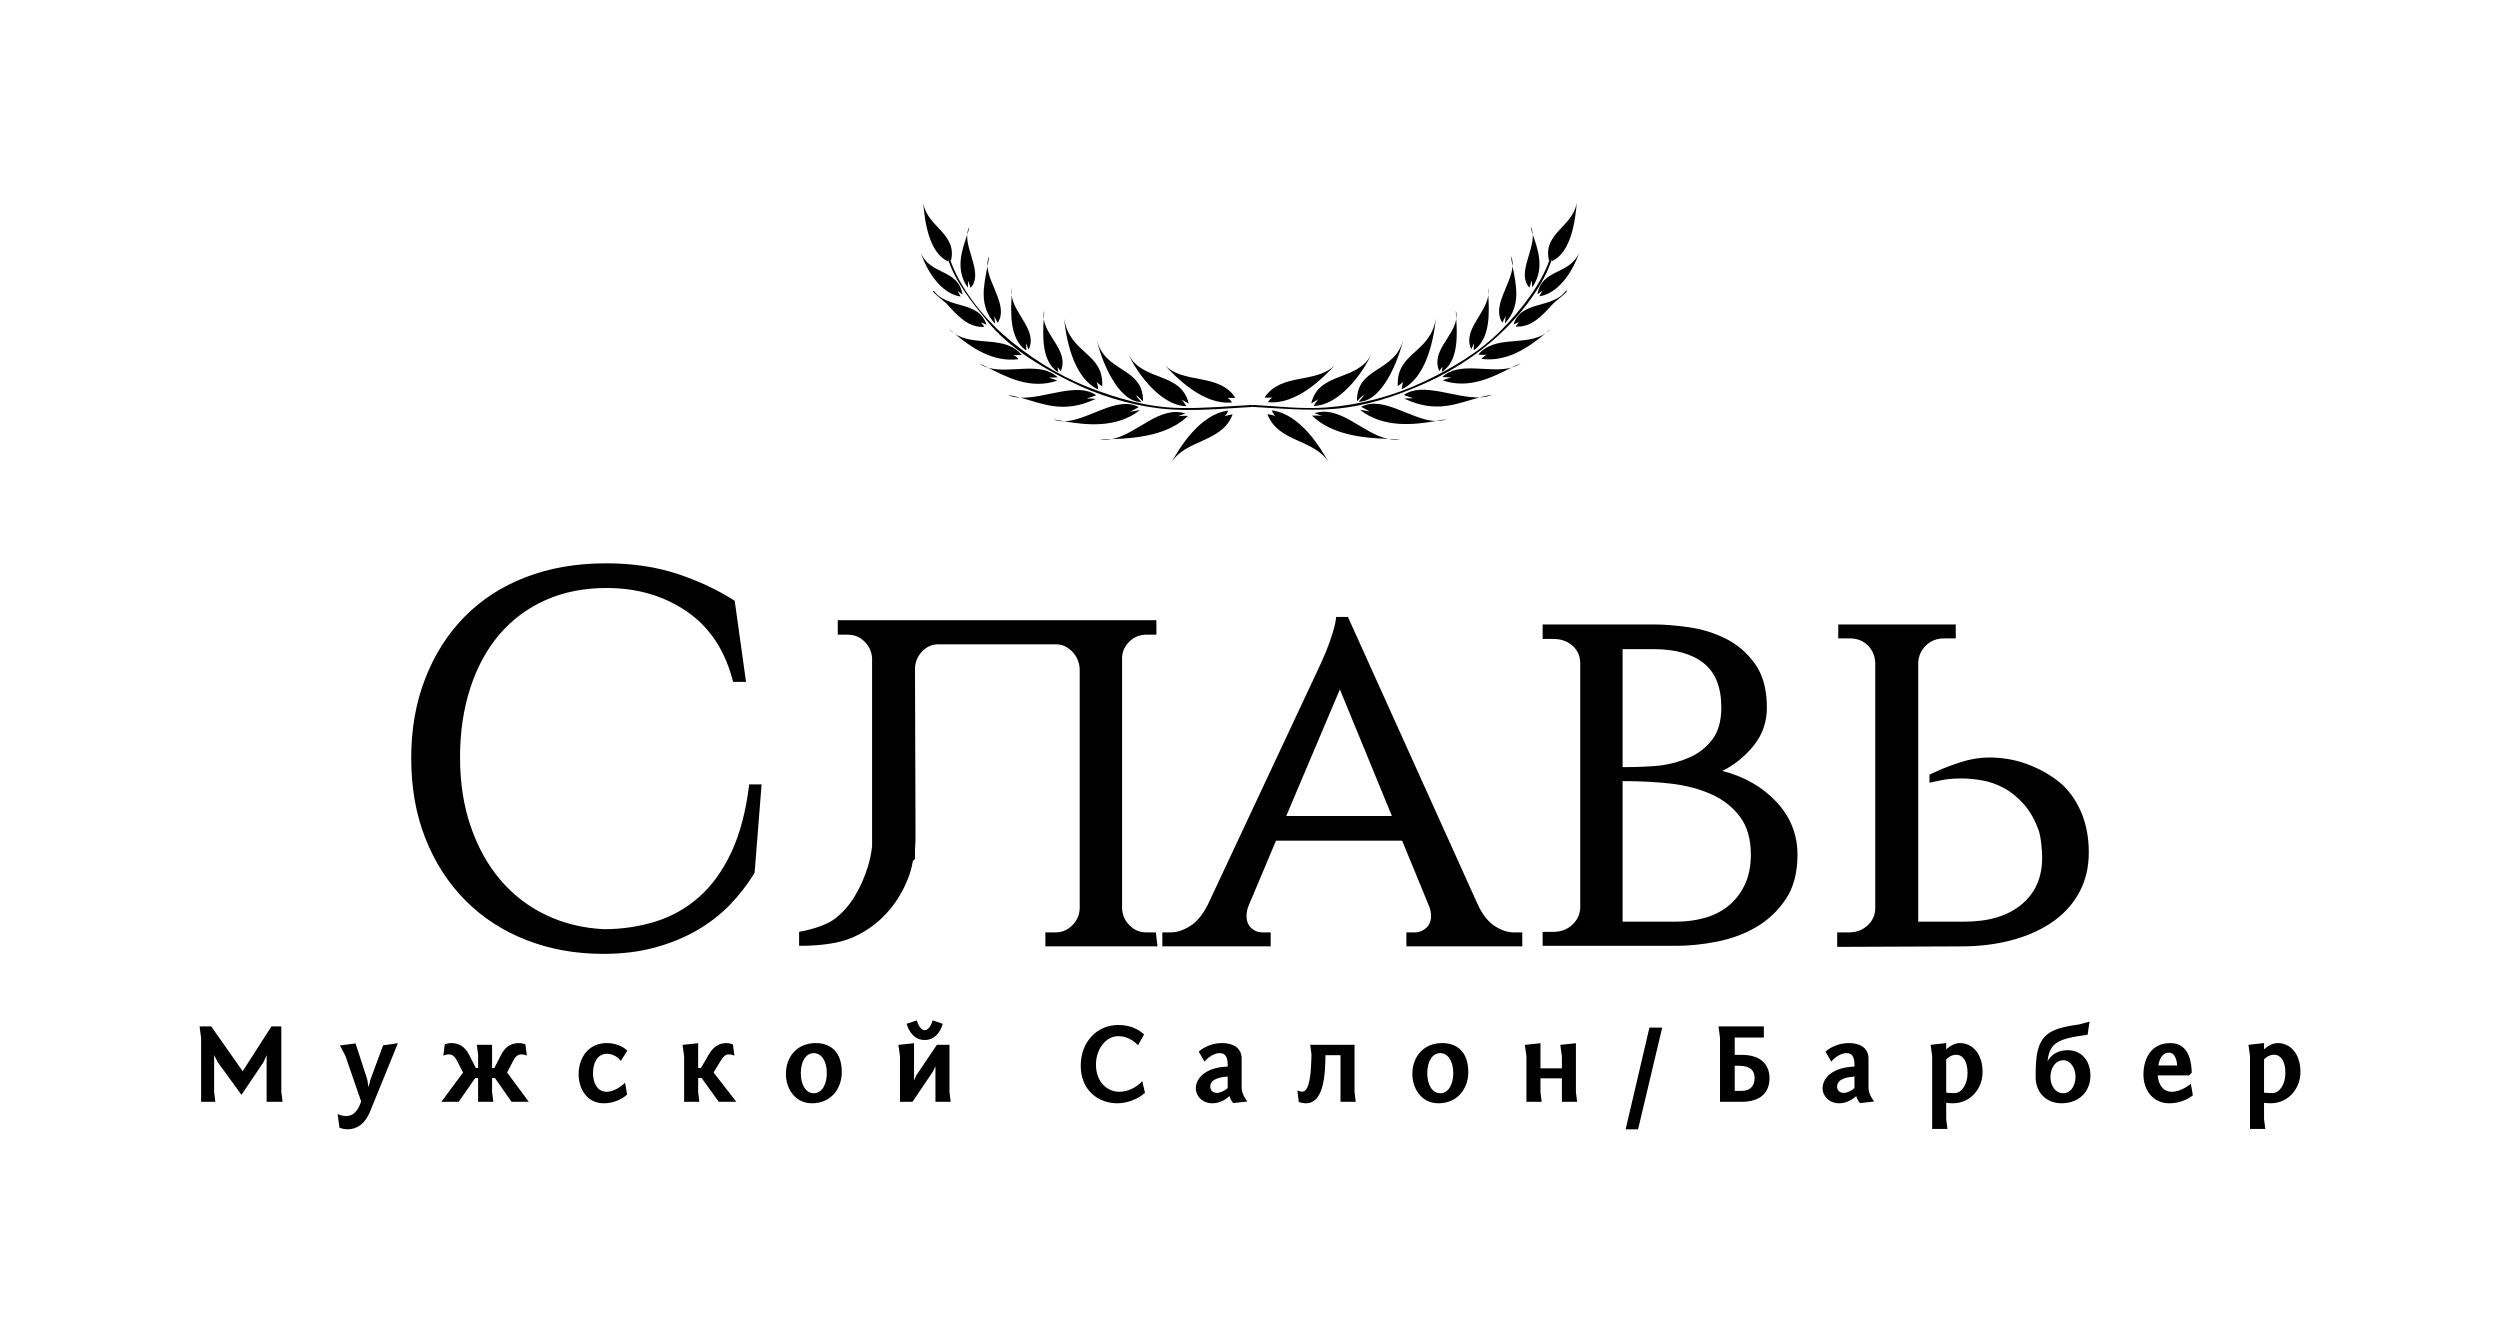 <svg xmlns="http://www.w3.org/2000/svg" xmlns:xlink="http://www.w3.org/1999/xlink" xmlns:svgjs="http://svgjs.com/svgjs" version="1.1" width="1879.05" height="998.852"><g transform="scale(5) translate(30, 30)"> <defs id="SvgjsDefs2920"></defs><g xmlns:name="main_text" id="SvgjsG2921" rel="mainfill" name="main_text" transform="translate(27.545,-127.74)" fill="#000000" style="fill: #000000"><path d="M56.94 215.65L55.89 228.95Q54.27 231.61 52.10 233.83Q49.92 236.05 47.10 237.66Q44.27 239.27 40.81 240.20Q37.34 241.13 33.15 241.13Q26.85 241.13 21.53 239.03Q16.21 236.94 12.38 233.06Q8.55 229.19 6.41 223.79Q4.27 218.39 4.27 211.69Q4.27 205.16 6.37 199.76Q8.47 194.35 12.26 190.48Q16.05 186.61 21.45 184.52Q26.85 182.42 33.55 182.42Q39.52 182.42 44.35 184.03Q49.19 185.65 52.90 188.06L54.60 200.24L52.66 200.24Q50.89 193.23 45.73 189.68Q40.56 186.13 33.63 186.13Q28.55 186.13 24.48 187.94Q20.40 189.76 17.54 193.10Q14.68 196.45 13.15 201.17Q11.61 205.89 11.61 211.61Q11.61 217.34 13.23 222.02Q14.84 226.69 17.70 230.04Q20.56 233.39 24.52 235.28Q28.47 237.18 33.23 237.42Q37.26 237.42 40.93 236.29Q44.60 235.16 47.50 232.62Q50.40 230.08 52.38 225.89Q54.35 221.69 55.08 215.65L56.94 215.65ZM80.08 223.47Q80.08 224.44 80.00 225.40L80.00 226.85L79.68 227.18Q79.44 228.63 78.87 230Q77.66 232.98 75.56 235.20Q73.47 237.42 70.60 238.67Q67.74 239.92 62.58 239.92L62.58 237.82Q66.37 237.10 68.06 235.77Q69.76 234.44 70.97 232.42Q72.18 230.40 72.90 228.06Q73.39 226.53 73.55 224.92L73.55 196.69Q73.47 195.24 72.42 194.19Q71.37 193.15 69.92 193.15L68.39 193.15L68.39 190.97L116.29 190.97L116.29 193.15L114.76 193.15Q113.31 193.15 112.26 194.15Q111.21 195.16 111.13 196.53L111.13 234.35Q111.21 235.81 112.26 236.85Q113.31 237.90 114.76 237.90L116.21 237.90L116.45 240L99.60 240L99.60 237.90L101.13 237.90Q102.58 237.90 103.63 236.85Q104.68 235.81 104.76 234.35L104.76 198.31Q104.68 196.77 103.63 195.69Q102.58 194.60 101.21 194.60L83.47 194.60Q82.10 194.60 81.09 195.65Q80.08 196.69 80.00 198.15L80.08 223.47ZM164.60 233.71Q165.65 235.97 167.14 236.94Q168.63 237.90 170.00 237.90L171.29 237.90L171.29 240L153.87 240L153.87 237.90L155.16 237.90Q156.05 237.90 156.81 237.26Q157.58 236.61 157.58 235.40Q157.58 234.84 157.34 234.11L153.23 224.11L134.27 224.11L130.16 233.87Q129.84 234.60 129.84 235.40Q129.84 236.61 130.56 237.26Q131.29 237.90 132.18 237.90L133.47 237.90L133.47 240L117.18 240L117.18 237.90L118.47 237.90Q119.84 237.90 121.37 236.94Q122.90 235.97 124.03 233.71L140.32 198.95Q141.13 197.26 141.77 195.73Q142.34 194.35 142.78 192.90Q143.23 191.45 143.31 190.48L145.08 190.48L164.60 233.71M151.69 220.40L143.87 201.37L135.81 220.40L151.69 220.40ZM191.13 191.61Q193.31 191.61 196.25 192.02Q199.19 192.42 201.81 193.71Q204.44 195.00 206.25 197.50Q208.06 200.00 208.06 204.11Q208.06 207.34 206.09 209.80Q204.11 212.26 201.37 213.63Q206.37 214.92 209.52 218.31Q212.66 221.69 212.66 226.21Q212.66 230.24 210.93 232.86Q209.19 235.48 206.53 237.06Q203.87 238.63 200.65 239.27Q197.42 239.92 194.44 239.92L174.35 239.92L174.35 237.82L175.97 237.82Q177.66 237.82 178.79 236.77Q179.92 235.73 180.00 234.27L180.00 197.26Q179.92 195.73 178.79 194.76Q177.66 193.79 175.97 193.79L174.35 193.79L174.35 191.61L191.13 191.61M194.44 236.29Q196.77 236.29 198.83 235.69Q200.89 235.08 202.38 233.83Q203.87 232.58 204.76 230.69Q205.65 228.79 205.65 226.21Q205.65 222.66 203.99 220.48Q202.34 218.31 199.72 217.14Q197.10 215.97 193.83 215.56Q190.56 215.16 186.37 215.16L186.37 236.29L194.44 236.29M192.02 212.82Q194.44 212.50 196.49 211.57Q198.55 210.65 199.88 208.87Q201.21 207.10 201.21 204.11Q201.21 199.52 198.55 197.42Q195.89 195.32 191.05 195.32L186.37 195.32L186.37 213.06Q189.60 213.06 192.02 212.82ZM218.63 240.08L218.63 237.90L220.40 237.90Q222.02 237.90 223.15 236.90Q224.27 235.89 224.35 234.44L224.35 197.34Q224.27 195.81 223.23 194.76Q222.18 193.71 220.56 193.71L218.79 193.71L218.79 191.61L236.45 191.61L236.45 193.71L234.68 193.71Q233.06 193.71 231.98 194.76Q230.89 195.81 230.81 197.34L230.81 236.29L237.74 236.29Q243.23 236.29 246.33 233.71Q249.44 231.13 249.44 226.69Q249.44 225.73 249.31 224.60Q249.19 223.47 248.95 222.66Q248.06 220.16 246.65 218.59Q245.24 217.02 243.63 216.17Q242.02 215.32 240.36 215.04Q238.71 214.76 237.26 214.76Q236.37 214.76 235.52 214.84Q234.68 214.92 234.03 215.08Q233.23 215.24 232.50 215.40L232.50 214.19Q234.84 213.06 237.10 212.34Q239.35 211.61 241.45 211.61Q244.52 211.61 247.22 212.62Q249.92 213.63 251.98 215.28Q254.03 216.94 255.24 219.68Q256.45 222.42 256.45 225.89Q256.45 229.11 255.12 231.69Q253.79 234.27 251.33 236.09Q248.87 237.90 245.44 238.91Q242.02 239.92 237.90 240L218.63 240.08Z" fill="#000000" style="fill: #000000"></path></g><g xmlns:name="slogan_text" id="SvgjsG2922" rel="mainfill" name="slogan_text" transform="translate(-1.26,-104.37)" fill="#000000" style="fill: #000000"><path d="M7.56 238.95L10.85 234.07L11.34 232.99L11.34 240L13.74 240L13.55 238.54L13.55 228.66L12.07 228.66L7.74 235.40L3.01 228.66L1.26 228.66L1.49 230.41L1.49 240L3.63 240L3.45 238.54L3.45 232.97L4.01 234.07ZM31.07 231.19L28.85 231.51L26.95 236.65L26.66 237.79L26.47 236.65L24.71 231.22L22.36 231.53L23.19 233.11L25.55 239.95C24.96 241.63 24.23 242.14 23.26 242.14C22.70 242.14 22.01 241.85 22.01 241.85L22.29 243.89C22.77 244.08 23.18 244.13 23.52 244.13C24.89 244.13 26.13 243.33 26.88 241.49ZM43.13 234.92L42.79 234.92L41.79 232.95C41.07 231.54 40.09 231.17 39.05 231.17C38.77 231.17 38.37 231.26 38.12 231.37L37.90 233.06C38.14 232.95 38.44 232.87 38.77 232.87C39.12 232.87 39.56 233.06 39.94 233.79L40.87 235.59L37.61 240L40.21 240L42.70 236.42L43.13 236.42L43.13 240L45.42 240L45.23 238.54L45.23 236.42L45.66 236.42L48.16 240L50.75 240L47.49 235.59L48.43 233.79C48.80 233.06 49.24 232.87 49.60 232.87C49.92 232.87 50.23 232.95 50.46 233.06L50.24 231.37C49.99 231.26 49.60 231.17 49.31 231.17C48.27 231.17 47.29 231.54 46.58 232.95L45.57 234.92L45.23 234.92L45.23 231.43L42.94 231.43L43.13 232.89ZM65.56 232.31C65.56 232.31 64.54 231.17 62.45 231.17C59.72 231.17 58.24 233.38 58.24 235.86C58.24 238.05 59.50 240.22 62.03 240.22C64.25 240.22 65.53 238.90 65.53 238.90L65.22 237.13C65.22 237.13 63.91 238.49 62.44 238.49C61.04 238.49 60.40 237.13 60.40 235.70C60.40 234.18 61.04 232.78 62.50 232.78C63.13 232.78 63.96 233.06 64.59 233.84ZM76.21 231.19L73.86 231.44L74.10 233.16L74.10 240L76.39 240L76.21 238.54L76.21 236.42L76.73 236.42L79.31 240L81.95 240L78.53 235.59L79.62 233.79C80.04 233.09 80.43 232.87 80.79 232.87C81.11 232.87 81.42 232.95 81.66 233.06L81.44 231.37C81.18 231.26 80.79 231.17 80.50 231.17C79.47 231.17 78.55 231.59 77.77 232.95L76.63 234.92L76.21 234.92ZM97.80 235.52C97.80 232.51 96.12 231.17 93.90 231.17C91.01 231.17 89.40 233.29 89.40 235.82C89.40 237.96 90.74 240.22 93.32 240.22C96.16 240.22 97.80 238.05 97.80 235.52ZM91.64 235.69C91.64 233.99 92.37 232.68 93.59 232.68C94.82 232.68 95.55 233.99 95.55 235.69C95.55 237.39 94.82 238.71 93.59 238.71C92.37 238.71 91.64 237.39 91.64 235.69ZM110.27 229.23C109.47 229.23 109.08 227.76 109.08 227.76L107.55 228.27C107.55 228.27 108.11 230.71 110.27 230.71C112.42 230.71 112.98 228.27 112.98 228.27L111.46 227.76C111.46 227.76 111.07 229.23 110.27 229.23ZM108.66 231.19L106.31 231.44L106.55 233.16L106.55 240L108.43 240L111.52 235.42L111.88 234.65L111.88 240L114.17 240L113.99 238.54L113.99 231.43L112.10 231.43L109.01 236.01L108.66 236.77ZM143.24 229.86C142.16 228.90 140.88 228.45 139.35 228.45C136.18 228.45 133.72 230.98 133.72 234.57C133.72 238.32 136.42 240.22 139.22 240.22C140.66 240.22 142.31 239.63 143.38 238.64L142.97 236.89C141.99 237.95 140.70 238.49 139.54 238.49C137.71 238.49 136.01 237.05 136.01 234.40C136.01 232.12 137.45 230.13 139.37 230.13C140.37 230.13 141.39 230.53 142.34 231.49ZM152.33 233.96C152.33 233.96 153.31 232.68 154.65 232.68C155.37 232.68 155.81 233.19 155.81 234.38L155.81 234.70C152.79 234.80 151.02 236.21 151.02 238.00C151.02 239.13 152.02 240.22 153.50 240.22C154.43 240.22 155.40 239.80 156.06 239.13C156.22 239.71 156.64 240.19 156.64 240.19L158.78 239.95C158.78 239.95 157.91 238.93 157.91 237.91L157.91 233.51C157.91 231.75 156.42 231.17 155.01 231.17C152.72 231.17 151.46 232.46 151.46 232.46ZM154.20 238.66C153.52 238.66 153.19 238.20 153.19 237.72C153.19 236.45 154.98 236.26 155.81 236.20L155.81 237.93C155.43 238.30 154.72 238.66 154.20 238.66ZM168.36 234.26C168.25 236.98 167.83 238.47 167.03 238.47C166.78 238.47 166.52 238.40 166.29 238.29L166.49 240.02C166.83 240.15 167.22 240.22 167.59 240.22C169.77 240.22 170.39 237.32 170.48 234.19L170.51 232.99L172.77 232.99L172.77 240L175.06 240L174.88 238.54L174.88 231.43L168.22 231.43L168.41 232.89ZM191.98 235.52C191.98 232.51 190.29 231.17 188.07 231.17C185.18 231.17 183.57 233.29 183.57 235.82C183.57 237.96 184.91 240.22 187.49 240.22C190.33 240.22 191.98 238.05 191.98 235.52ZM185.81 235.69C185.81 233.99 186.54 232.68 187.76 232.68C188.99 232.68 189.72 233.99 189.72 235.69C189.72 237.39 188.99 238.71 187.76 238.71C186.54 238.71 185.81 237.39 185.81 235.69ZM202.83 231.19L200.48 231.44L200.72 233.16L200.72 240L203.01 240L202.83 238.54L202.83 236.47L206.05 236.47L206.05 240L208.34 240L208.16 238.54L208.16 231.19L205.81 231.44L206.05 233.16L206.05 234.97L202.83 234.97ZM221.13 228.84L219.21 228.84L215.63 244.14L217.50 244.14ZM232.03 234.58L232.66 234.58C234.37 234.58 235.02 235.31 235.02 236.42C235.02 237.66 234.32 238.35 233.08 238.35L232.03 238.35ZM229.82 240L233.07 240C236.01 240 237.26 238.49 237.26 236.47C237.26 234.45 236.01 232.94 233.07 232.94L232.03 232.94L232.03 230.34L236.41 230.34L236.41 228.66L229.59 228.66L229.82 230.41ZM246.55 233.96C246.55 233.96 247.53 232.68 248.88 232.68C249.59 232.68 250.03 233.19 250.03 234.38L250.03 234.70C247.01 234.80 245.24 236.21 245.24 238.00C245.24 239.13 246.24 240.22 247.72 240.22C248.66 240.22 249.62 239.80 250.29 239.13C250.44 239.71 250.86 240.19 250.86 240.19L253.00 239.95C253.00 239.95 252.14 238.93 252.14 237.91L252.14 233.51C252.14 231.75 250.64 231.17 249.23 231.17C246.94 231.17 245.68 232.46 245.68 232.46ZM248.42 238.66C247.74 238.66 247.42 238.20 247.42 237.72C247.42 236.45 249.20 236.26 250.03 236.20L250.03 237.93C249.66 238.30 248.94 238.66 248.42 238.66ZM261.71 244.08L264.01 244.08L263.82 242.61L263.82 240.15C264.16 240.19 264.51 240.22 264.80 240.22C267.45 240.22 269.29 238.05 269.29 235.52C269.29 232.70 267.71 231.17 265.89 231.17C265.21 231.17 264.50 231.49 263.82 232.12L263.82 231.17L261.48 231.43L261.71 233.14ZM265.35 232.92C266.26 232.92 267.03 233.82 267.03 235.67C267.03 237.37 266.14 238.69 265.07 238.69C264.41 238.69 263.82 238.62 263.82 238.62L263.82 233.63C263.82 233.63 264.40 232.92 265.35 232.92ZM281.43 233.75C282.51 233.75 283.26 234.91 283.26 236.23C283.26 237.64 282.48 238.71 281.43 238.71C280.22 238.71 279.49 237.55 279.49 236.28C279.49 234.87 280.27 233.75 281.43 233.75ZM285.37 227.94L283.80 228.37C278.71 229.05 277.27 230.15 277.27 235.75L277.27 236.32C277.27 238.66 278.95 240.22 281.12 240.22C283.84 240.22 285.50 238.42 285.50 236.06C285.50 233.80 284.14 232.24 282.11 232.24C280.75 232.24 279.73 232.75 279.05 233.89C279.39 231.09 280.58 230.53 285.08 229.91ZM297.51 231.17C294.67 231.17 293.47 233.45 293.47 235.92C293.47 238.12 294.81 240.22 297.34 240.22C299.54 240.22 300.90 239.02 300.90 239.02L300.60 237.28C300.60 237.28 299.22 238.49 297.74 238.49C296.40 238.49 295.71 237.40 295.62 236.03L300.33 236.03L300.73 235.62C300.70 234.35 300.48 231.17 297.51 231.17ZM297.30 232.61C298.20 232.61 298.49 233.72 298.54 234.53L295.71 234.53C295.89 233.46 296.37 232.61 297.30 232.61ZM309.49 244.08L311.79 244.08L311.60 242.61L311.60 240.15C311.94 240.19 312.30 240.22 312.58 240.22C315.23 240.22 317.07 238.05 317.07 235.52C317.07 232.70 315.49 231.17 313.67 231.17C312.99 231.17 312.28 231.49 311.60 232.12L311.60 231.17L309.26 231.43L309.49 233.14ZM313.13 232.92C314.05 232.92 314.81 233.82 314.81 235.67C314.81 237.37 313.93 238.69 312.86 238.69C312.19 238.69 311.60 238.62 311.60 238.62L311.60 233.63C311.60 233.63 312.18 232.92 313.13 232.92Z" fill="#000000" style="fill: #000000"></path></g><g xmlns:name="symbol_mainfill" id="SvgjsG2923" rel="mainfill" name="symbol" transform="translate(102.905,-35.16) scale(1.1)" fill="#000000" style="fill: #000000"><g fill="#000000" style="fill: #000000"><path d="M61.408,60.575c4.326-0.337,8.596-1.745,12.531-3.508c4.177-1.87,8.146-4.552,11.341-7.834   c2.378-2.44,4.981-5.89,6.008-9.238c-0.024,0.113-0.049,0.241-0.068,0.4c2.669-1.152,3.262-5.55,3.47-8.431   c-0.173,3.645-4.749,4.442-3.83,8.3c0.033-0.04,0.054-0.068,0.083-0.104c-1.158,3.475-4.047,7.02-6.486,9.523   c-2.968,3.053-6.841,5.336-10.662,7.15c-4.142,1.968-8.739,3.189-13.308,3.541c-3.323,0.254-6.69-0.165-10.007-0.344   c-0.051-0.002-0.084,0.019-0.106,0.049c-0.021-0.03-0.053-0.051-0.102-0.049c-3.263,0.179-6.546,0.474-9.819,0.418   c-4.288-0.073-8.579-1.278-12.545-2.84c-4.286-1.687-8.274-4.225-11.718-7.271c-2.745-2.429-5.966-6.505-7.173-10.193   c0.041,0.051,0.074,0.094,0.123,0.153c0.916-3.856-3.656-4.655-3.833-8.294c0.21,2.879,0.803,7.278,3.47,8.43   c-0.018-0.162-0.043-0.292-0.067-0.407c0.987,3.181,3.355,6.041,5.41,8.571c2.843,3.511,7.107,6.101,11.088,8.104   c3.855,1.935,8.189,3.31,12.484,3.81c4.183,0.477,8.391,0.025,12.58-0.208c0.049-0.003,0.08-0.027,0.102-0.059   c0.022,0.032,0.055,0.056,0.106,0.059C54.12,60.503,57.761,60.856,61.408,60.575z" fill="#000000" style="fill: #000000"></path><path d="M70.734,57.89c3.004-1.378,4.272-5.841,4.669-9.686c-0.761,4.837-5.462,4.618-5.207,9.254   C71.36,56.67,70.847,56.546,70.734,57.89z" fill="#000000" style="fill: #000000"></path><path d="M64.621,59.52c1.102-1.168,1.279-1.032,0.207,0.069c3.208,0.054,5.511-5.68,6.162-8.677   C69.941,55.671,64.533,54.72,64.621,59.52z" fill="#000000" style="fill: #000000"></path><path d="M88.196,44.001c0.359-1.218,0.305-1.195,0.367-0.044c1.835-2.584,0.688-5.401,0.082-7.219   C88.776,39.066,86.472,42.193,88.196,44.001z" fill="#000000" style="fill: #000000"></path><path d="M88.645,36.738c-0.022-0.387-0.103-0.753-0.29-1.086C88.393,35.951,88.504,36.318,88.645,36.738z" fill="#000000" style="fill: #000000"></path><path d="M95,39.16c-1.242,3.144-5.116,2.186-5.718,5.742c1.054-0.705,0.658-0.592,0.265,0.28C92.051,44.827,94.081,41.953,95,39.16   z" fill="#000000" style="fill: #000000"></path><path d="M84.486,48.78c0.677-1.275,0.426-1.062,0.341,0.122c2.254-2.391,1.557-5.208,1.058-7.828   C85.697,43.549,82.994,46.575,84.486,48.78z" fill="#000000" style="fill: #000000"></path><path d="M85.65,39.663c0.059,0.461,0.144,0.933,0.235,1.411C85.922,40.578,85.868,40.103,85.65,39.663z" fill="#000000" style="fill: #000000"></path><path d="M93.183,44.415c-1.824,2.53-6.173,1.278-7.164,4.612c1.075-0.467,0.747-0.383,0.269,0.289   c2.147,0.167,3.637-1.476,5.098-3.088C91.792,45.792,93.851,44.299,93.183,44.415z" fill="#000000" style="fill: #000000"></path><path d="M82.533,44.035c-0.006,0.251,0.01,0.591,0.03,0.98C82.602,44.693,82.602,44.367,82.533,44.035z" fill="#000000" style="fill: #000000"></path><path d="M80.25,52.429c0.562-1.338,0.289-0.8,0.327,0.121c2.357-1.574,2.099-5.404,1.987-7.536   C82.253,47.583,78.983,49.855,80.25,52.429z" fill="#000000" style="fill: #000000"></path><path d="M91.152,49.589c-0.252,0.218-0.518,0.445-0.793,0.675C90.641,50.076,90.91,49.862,91.152,49.589z" fill="#000000" style="fill: #000000"></path><path d="M81.19,53.162c1.816,0.12,1.123-0.278,0.431,0.578c3.531,0.467,6.516-1.621,8.738-3.477   C87.685,52.048,83.412,50.42,81.19,53.162z" fill="#000000" style="fill: #000000"></path><path d="M75.869,55.402c0.622-0.899,0.403-0.605,0.331,0.121c2.312-1.392,2.12-5.116,1.984-7.254   C77.832,50.724,74.69,52.708,75.869,55.402z" fill="#000000" style="fill: #000000"></path><path d="M78.13,47.114c-0.004,0.275,0.024,0.676,0.054,1.155C78.237,47.896,78.23,47.513,78.13,47.114z" fill="#000000" style="fill: #000000"></path><path d="M87.004,54.34c-0.374,0.145-0.799,0.351-1.261,0.582C86.195,54.795,86.62,54.612,87.004,54.34z" fill="#000000" style="fill: #000000"></path><path d="M76.276,56.22c1.724,0.104,1.508-0.132,0.056,0.449c3.704,1.297,7.082-0.582,9.412-1.748   C82.778,55.756,78.588,53.987,76.276,56.22z" fill="#000000" style="fill: #000000"></path><path d="M58.366,59.812c1.452-0.784,0.92-0.706,0.337,0.352c3.497-0.06,6.732-4.518,7.913-7.108   C64.714,56.881,59.421,55.398,58.366,59.812z" fill="#000000" style="fill: #000000"></path><path d="M71.012,58.675c1.785,0.651,1.647,0.353,0.059,0.485c4.438,2.096,7.223,0.652,10.305-0.161   C78.034,59.133,73.546,56.82,71.012,58.675z" fill="#000000" style="fill: #000000"></path><path d="M83.094,58.641c-0.591,0.081-1.159,0.21-1.718,0.357C81.992,58.974,82.575,58.876,83.094,58.641z" fill="#000000" style="fill: #000000"></path><path d="M52.449,59.647c3.89,0.421,7.618-3.376,9.314-5.209c-2.645,2.826-7.445,1.079-9.78,4.579   C53.688,59.128,53.037,58.712,52.449,59.647z" fill="#000000" style="fill: #000000"></path><path d="M52.977,60.773c0.363,1.049,1.082,0.792-0.6,0.508c1.463,3.941,6.53,3.354,8.453,6.724   C59.604,65.816,56.865,61.265,52.977,60.773z" fill="#000000" style="fill: #000000"></path><path d="M76.881,61.97c-0.432,0.071-0.932,0.163-1.473,0.257C75.918,62.235,76.413,62.165,76.881,61.97z" fill="#000000" style="fill: #000000"></path><path d="M65.192,60.286c1.695,0.958,1.412,0.602-0.158,0.415c3.244,2.552,7.478,2.025,10.375,1.526   C72.155,62.175,68.193,58.673,65.192,60.286z" fill="#000000" style="fill: #000000"></path><path d="M70.539,64.704c-0.518-0.007-1.066-0.017-1.632-0.034C69.442,64.771,69.984,64.797,70.539,64.704z" fill="#000000" style="fill: #000000"></path><path d="M58.828,61.157c1.585,0.619,1.154,0.255-0.356,0.335c2.707,2.617,6.935,3.069,10.435,3.177   C65.468,64.02,62.379,60.024,58.828,61.157z" fill="#000000" style="fill: #000000"></path><path d="M29.261,57.926c-0.109-1.351-0.625-1.222,0.542-0.431c0.255-4.634-4.446-4.42-5.206-9.254   C24.988,52.09,26.258,56.555,29.261,57.926z" fill="#000000" style="fill: #000000"></path><path d="M35.169,59.625c-1.07-1.099-0.895-1.237,0.209-0.074c0.088-4.793-5.32-3.84-6.37-8.606   C29.658,53.944,31.96,59.673,35.169,59.625z" fill="#000000" style="fill: #000000"></path><path d="M11.805,44.035c1.725-1.81-0.585-4.937-0.45-7.267c-0.607,1.819-1.757,4.64,0.078,7.227   C11.498,42.839,11.443,42.818,11.805,44.035z" fill="#000000" style="fill: #000000"></path><path d="M11.355,36.768c0.14-0.419,0.251-0.785,0.29-1.082C11.459,36.018,11.377,36.383,11.355,36.768z" fill="#000000" style="fill: #000000"></path><path d="M5,39.193c0.913,2.801,2.947,5.673,5.451,6.022c-0.396-0.868-0.784-0.983,0.263-0.279C10.116,41.38,6.236,42.339,5,39.193z   " fill="#000000" style="fill: #000000"></path><path d="M14.118,41.101c0.091-0.476,0.177-0.946,0.236-1.404C14.137,40.135,14.082,40.608,14.118,41.101z" fill="#000000" style="fill: #000000"></path><path d="M15.166,48.935c-0.078-1.182-0.332-1.397,0.35-0.124c1.492-2.203-1.216-5.232-1.397-7.711   C13.616,43.722,12.914,46.545,15.166,48.935z" fill="#000000" style="fill: #000000"></path><path d="M13.708,49.352c-0.473-0.671-0.805-0.756,0.273-0.289c-0.993-3.333-5.34-2.081-7.169-4.614   c-0.665-0.116,1.398,1.376,1.798,1.823C10.066,47.874,11.563,49.521,13.708,49.352z" fill="#000000" style="fill: #000000"></path><path d="M17.434,45.048c0.02-0.388,0.036-0.726,0.03-0.977C17.395,44.402,17.395,44.727,17.434,45.048z" fill="#000000" style="fill: #000000"></path><path d="M19.421,52.587c0.038-0.921-0.235-1.462,0.328-0.121c1.264-2.575-2.007-4.847-2.316-7.417   C17.322,47.178,17.06,51.009,19.421,52.587z" fill="#000000" style="fill: #000000"></path><path d="M9.654,50.306c-0.28-0.233-0.549-0.463-0.804-0.684C9.094,49.9,9.368,50.116,9.654,50.306z" fill="#000000" style="fill: #000000"></path><path d="M18.375,53.775c-0.681-0.85-1.382-0.452,0.428-0.577c-2.217-2.74-6.478-1.119-9.149-2.891   C11.876,52.159,14.853,54.245,18.375,53.775z" fill="#000000" style="fill: #000000"></path><path d="M23.8,55.56c-0.073-0.726-0.293-1.024,0.328-0.12c1.178-2.697-1.967-4.685-2.313-7.139   C21.676,50.435,21.485,54.166,23.8,55.56z" fill="#000000" style="fill: #000000"></path><path d="M21.815,48.3c0.031-0.477,0.06-0.877,0.057-1.151C21.771,47.547,21.763,47.928,21.815,48.3z" fill="#000000" style="fill: #000000"></path><path d="M23.667,56.704c-1.452-0.578-1.67-0.343,0.055-0.444c-2.316-2.24-6.508-0.463-9.476-1.306   C16.576,56.124,19.952,58.009,23.667,56.704z" fill="#000000" style="fill: #000000"></path><path d="M14.247,54.954c-0.458-0.23-0.88-0.436-1.252-0.581C13.377,54.643,13.798,54.826,14.247,54.954z" fill="#000000" style="fill: #000000"></path><path d="M41.296,60.197c-0.586-1.055-1.119-1.133,0.335-0.349c-1.055-4.422-6.351-2.933-8.254-6.764   C34.562,55.679,37.801,60.14,41.296,60.197z" fill="#000000" style="fill: #000000"></path><path d="M18.625,59.035c-0.56-0.148-1.129-0.279-1.72-0.36C17.425,58.91,18.008,59.01,18.625,59.035z" fill="#000000" style="fill: #000000"></path><path d="M28.929,59.196c-1.587-0.13-1.727,0.166,0.058-0.485c-2.535-1.856-7.022,0.46-10.362,0.324   C21.702,59.85,24.493,61.291,28.929,59.196z" fill="#000000" style="fill: #000000"></path><path d="M47.55,59.684c-0.591-0.935-1.237-0.524,0.463-0.632c-2.332-3.498-7.135-1.746-9.779-4.583   C39.932,56.311,43.659,60.105,47.55,59.684z" fill="#000000" style="fill: #000000"></path><path d="M47.018,60.806c-3.884,0.493-6.625,5.043-7.849,7.231c1.923-3.368,6.987-2.775,8.453-6.722   C45.938,61.602,46.659,61.854,47.018,60.806z" fill="#000000" style="fill: #000000"></path><path d="M34.807,60.322c-3.003-1.615-6.959,1.886-10.21,1.938c2.893,0.499,7.125,1.024,10.363-1.522   C33.396,60.924,33.113,61.276,34.807,60.322z" fill="#000000" style="fill: #000000"></path><path d="M24.597,62.26c-0.543-0.094-1.043-0.186-1.476-0.258C23.591,62.198,24.086,62.268,24.597,62.26z" fill="#000000" style="fill: #000000"></path><path d="M31.094,64.704c-0.566,0.018-1.115,0.028-1.633,0.035C30.016,64.832,30.559,64.806,31.094,64.704z" fill="#000000" style="fill: #000000"></path><path d="M41.171,61.195c-3.554-1.135-6.64,2.858-10.077,3.509c3.499-0.11,7.724-0.56,10.434-3.176   C40.018,61.449,39.583,61.813,41.171,61.195z" fill="#000000" style="fill: #000000"></path></g></g> </g></svg>
